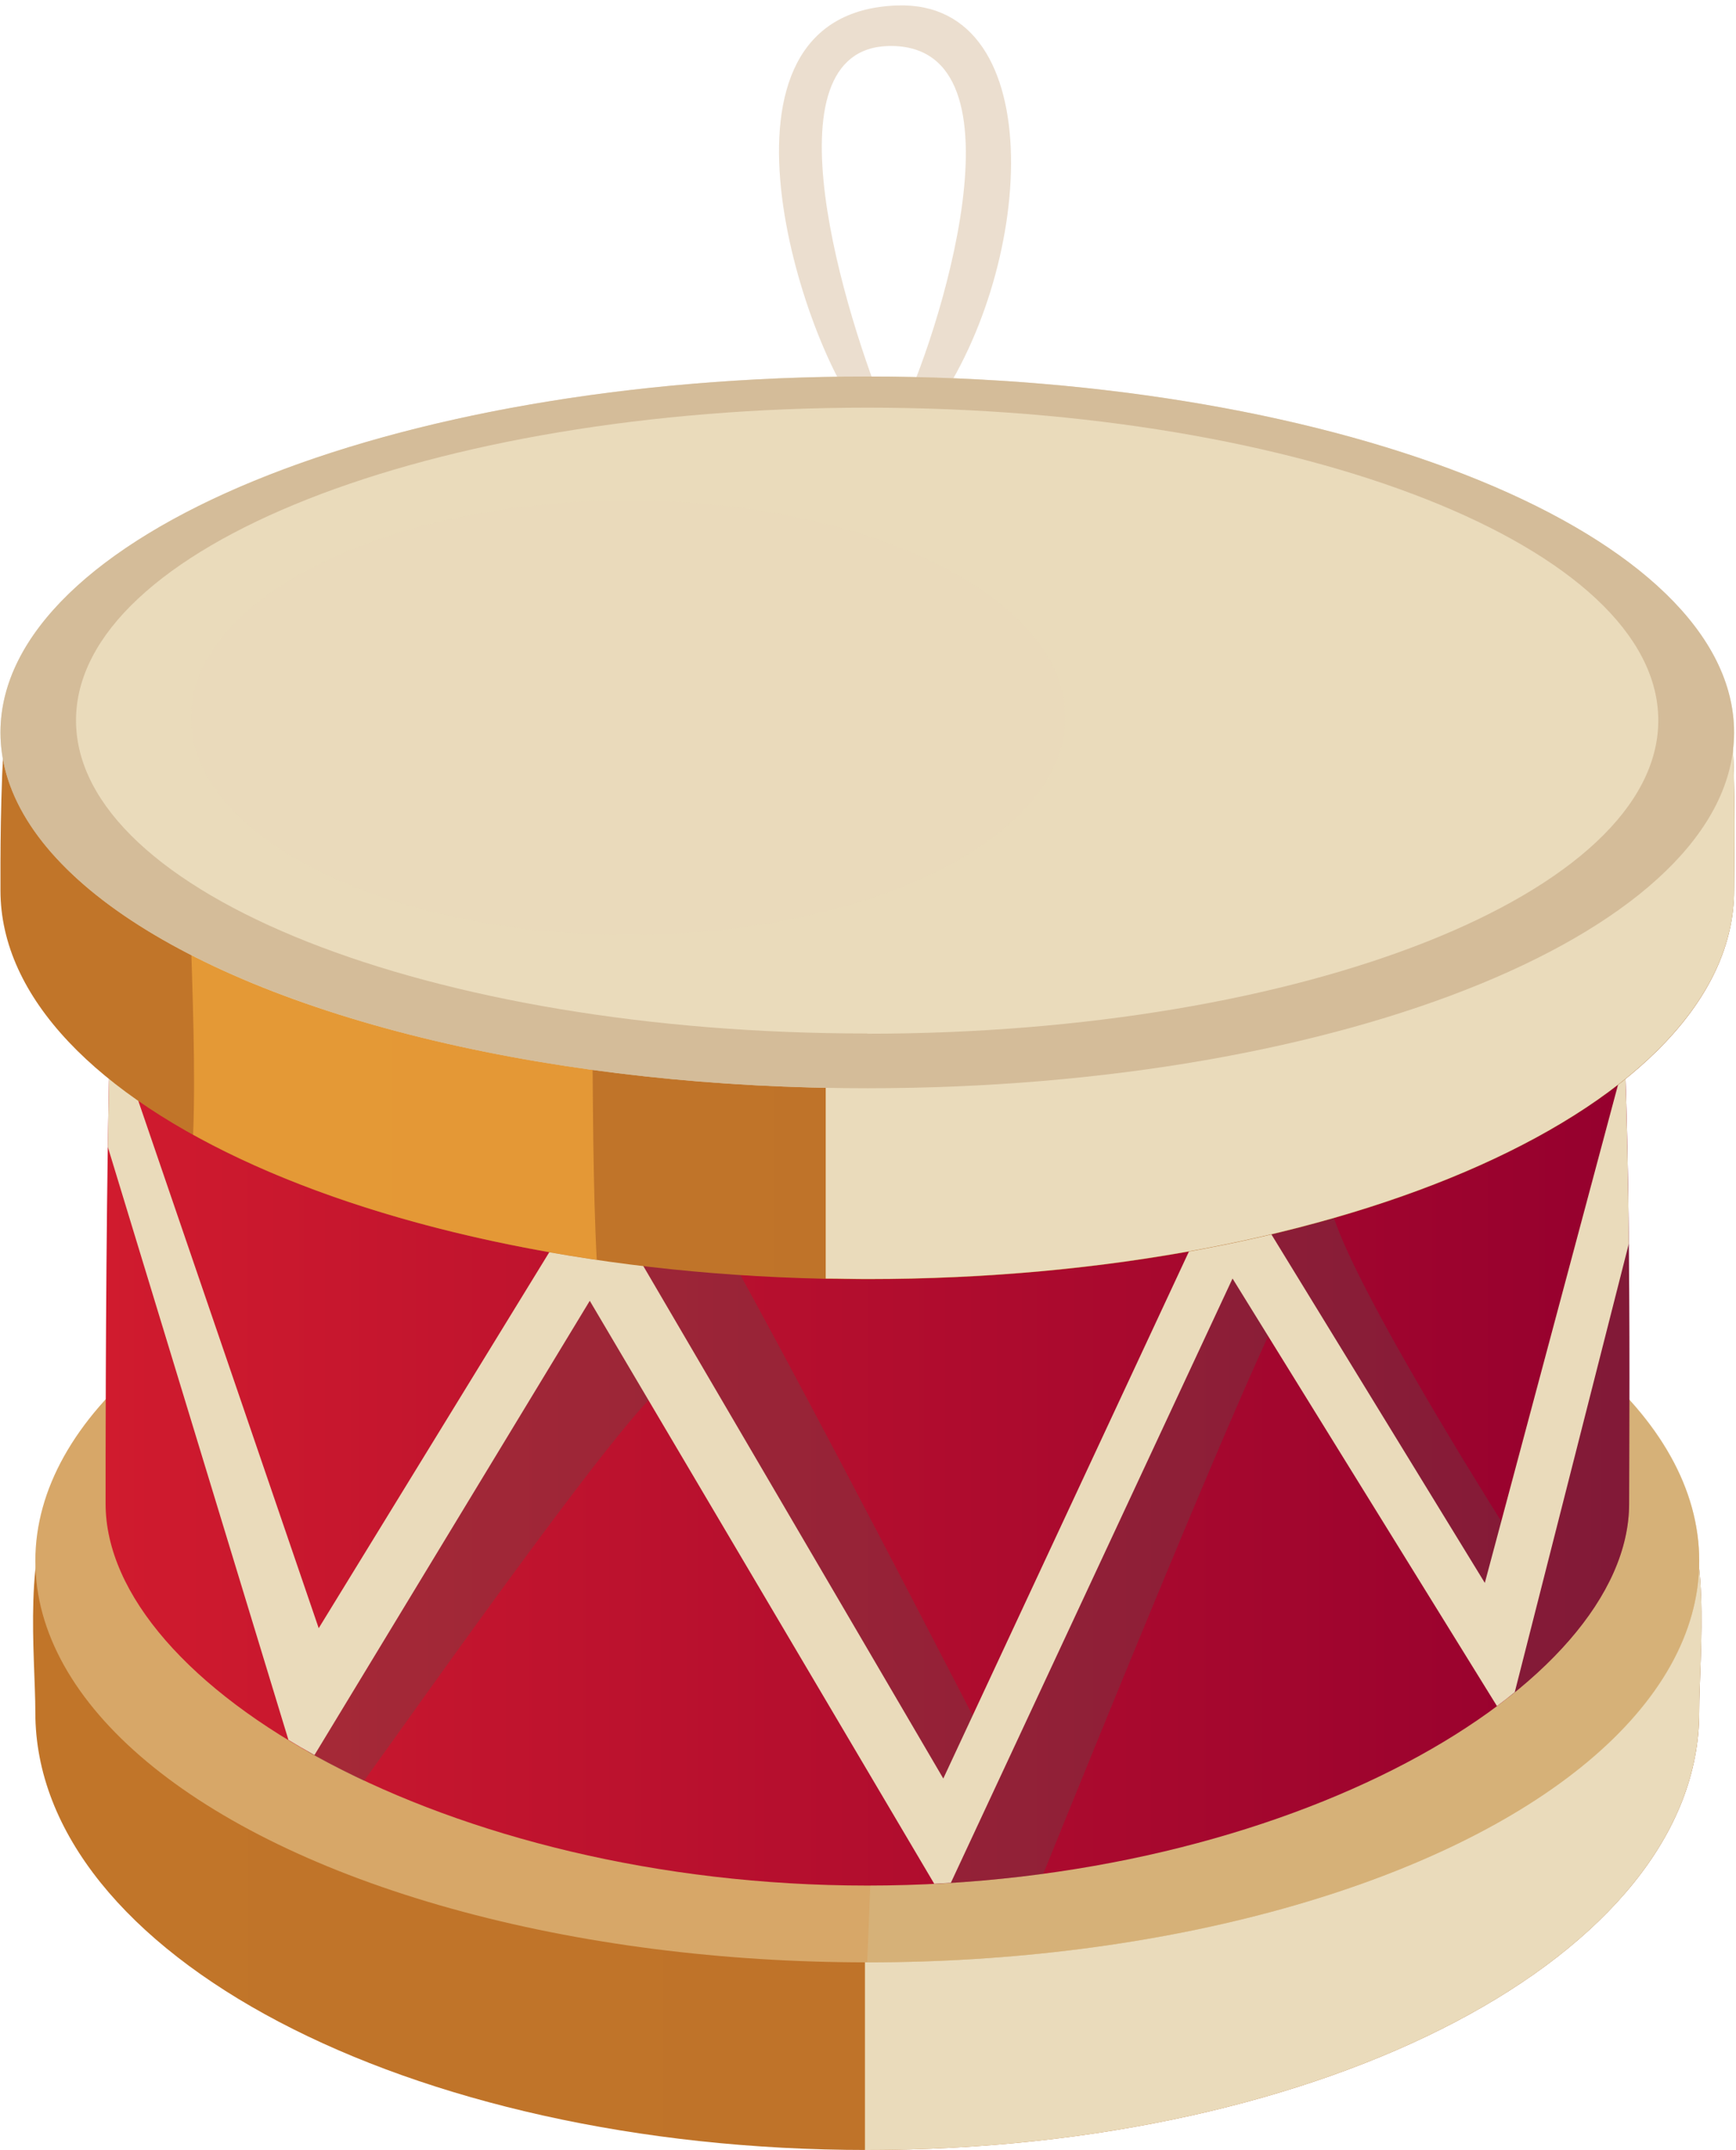 <svg xmlns="http://www.w3.org/2000/svg" xmlns:xlink="http://www.w3.org/1999/xlink" viewBox="-0.08 -0.91 298.71 369.8"><defs><linearGradient id="a" x1="304.85" y1="293.65" x2="6.76" y2="293.65" gradientUnits="userSpaceOnUse"><stop offset="0" stop-color="#985724"/><stop offset=".52" stop-color="#bf7329"/><stop offset="1" stop-color="#c17529"/></linearGradient><linearGradient id="b" x1="18.09" y1="225.16" x2="280.29" y2="225.16" gradientUnits="userSpaceOnUse"><stop offset="0" stop-color="#d01b2e"/><stop offset="1" stop-color="#95002e"/></linearGradient><linearGradient id="c" x1="308.31" y1="171.26" x2="34.53" y2="171.26" xlink:href="#a"/></defs><title>Depositphotos_94191498_03</title><g data-name="Layer 2"><g data-name="Layer 1" style="isolation:isolate"><path d="M152.5 70.64C145.57 54 131 7.26 153 7c24.72-.3 8.06 51.06 1.72 63.65 1.2.13 4.1-.36 5.13-.14 18-24.11 21.27-71.42-5.58-70.48-35.29 1.23-15.92 59.14-6.1 70.45.92-.28 3.36.29 4.33.16z" fill="#d8bfa0" opacity=".5"/><path d="M292.3 293.64c0 41.56-64.09 75.25-143.15 75.25S6 335.2 6 293.64c0-9.74-2.28-29.15 4.13-37.7 20.94-27.91 78.5-37.54 139-37.54 59.29 0 116.62 9 138.36 36 7.26 9.01 4.81 28.85 4.81 39.24z" fill="url(#a)"/><path d="M283.24 249.77c-46 5.3-117.78 53.35-117.78 53.35l-16.71 31.12v34.65h.4c79.06 0 143.15-33.69 143.15-75.25 0-10.39 2.45-30.23-4.8-39.23a49.84 49.84 0 0 0-4.26-4.64z" style="mix-blend-mode:multiply" fill="#eadbbb"/><ellipse cx="149.15" cy="267.56" rx="143.15" ry="69.06" fill="#d7a768"/><path d="M292.3 267.56c0-17.84-14-34.1-37-46.35-47.71 35.5-105.3 93.87-105.3 93.87l-.86 21.54c79.07 0 143.16-30.92 143.16-69.06z" style="mix-blend-mode:multiply" fill="#d7bc89" opacity=".5"/><path d="M280.24 257.73c0 31.36-58.68 65.68-131.07 65.68S18.09 289.08 18.09 257.73c0-10.13-.1-114.26 3.36-120.33 19.21-33.6 78.7 24.3 127.71 24.3 37.6 0 116.88-42.2 127.48-10.4 4.36 13 3.6 91.36 3.6 106.43z" fill="url(#b)"/><g style="mix-blend-mode:multiply" opacity=".3" fill="#54544c"><path d="M259.62 290.93c13.05-10.3 20.62-21.94 20.62-33.2 0-8.38.23-36.36-.31-61.78l-6.46 28.84z"/><path d="M214.05 212.74l-43.91 87S118.48 199 115 198.11s-61.13 93-61.13 93l-1 9.28q4.6 2.6 9.69 5c10.12-14 49.93-70.62 52.49-68.07 6.27 6.27 46.43 75.32 46.43 75.32L161 323.1q9.43-.49 18.44-1.71c9.58-23.68 33.18-81.62 40.66-96.59l37 55.1 3.44-15.5s-33.54-52.52-31.85-60.27c1.39-6.25 36.94-21.46 50.64-27.11-.54-12.12-1.38-21.84-2.68-25.72a15.22 15.22 0 0 0-6.59-8.44l-52.56 27.69z"/></g><path d="M280.19 213c-.1-10.73-.31-21.84-.68-31.74l-24.1 90.09-44-71.82L162.23 305 102 202.14l-47.24 77L18.9 174.36c-.18 7-.32 14.47-.43 22l31.08 102c1.45.89 2.95 1.75 4.48 2.6l47.37-78.13 59.27 100.27 2.86-.16L212 219l45.5 73.54c1.06-.78 2.07-1.58 3.06-2.39z" fill="#eadbbb"/><path d="M273.82 129.28c-32.52 9-65.35 18.1-99.19 20.33-34.93 2.31-69.09-4.13-103.25-10.74q-27-5.22-53.76-11.17c-5.52-1.22-11.29-2.48-16.84-4.3-.86 12.21-.78 23.89-.78 28.85 0 36.94 66.78 66.87 149.15 66.87s149.15-29.94 149.15-66.87c0-5.44.32-16.82-.42-28.74-8.05 1.71-16.06 3.56-24.06 5.77z" fill="url(#c)"/><path d="M33.15 194.26C51 204.17 75 211.72 102.6 215.78c-1.34-25.15.1-60.9-2.64-83.41-8.36-1.47-20.22 8.11-28.58 6.49-11.51-2.23-27.14-13.92-38.6-16.35-1.66 19.33 1.22 49.8.37 71.75z" fill="#fbb040" opacity=".6"/><path d="M142 185.9V219c2.38 0 4.76.08 7.16.08 82.37 0 149.15-29.94 149.15-66.87 0-5.44.32-16.82-.42-28.74-8.05 1.71-16.07 3.56-24.07 5.78-32.31 9-64.93 18-98.54 20.28-10.49 10.53-21.58 22.59-33.28 36.37z" style="mix-blend-mode:multiply" fill="#eadbbb"/><ellipse cx="149.15" cy="125.06" rx="149.15" ry="61.21" fill="#eadbbb"/><path d="M149.15 63.85C66.78 63.85 0 91.26 0 125.06s66.78 61.21 149.15 61.21 149.15-27.4 149.15-61.21-66.77-61.21-149.15-61.21zm0 113C74 176.89 13 152.78 13 123s61-53.79 136.15-53.79S285.26 93.32 285.26 123s-60.94 53.89-136.11 53.89z" style="mix-blend-mode:multiply" fill="#ceb491" opacity=".8"/><path d="M183.23 122.52c0 20.63-33.67 37.35-75.22 37.35s-75.23-16.72-75.23-37.35S66.46 85.19 108 85.19s75.23 16.71 75.23 37.33z" style="mix-blend-mode:overlay" fill="#eadbbb" opacity=".7"/></g></g></svg>